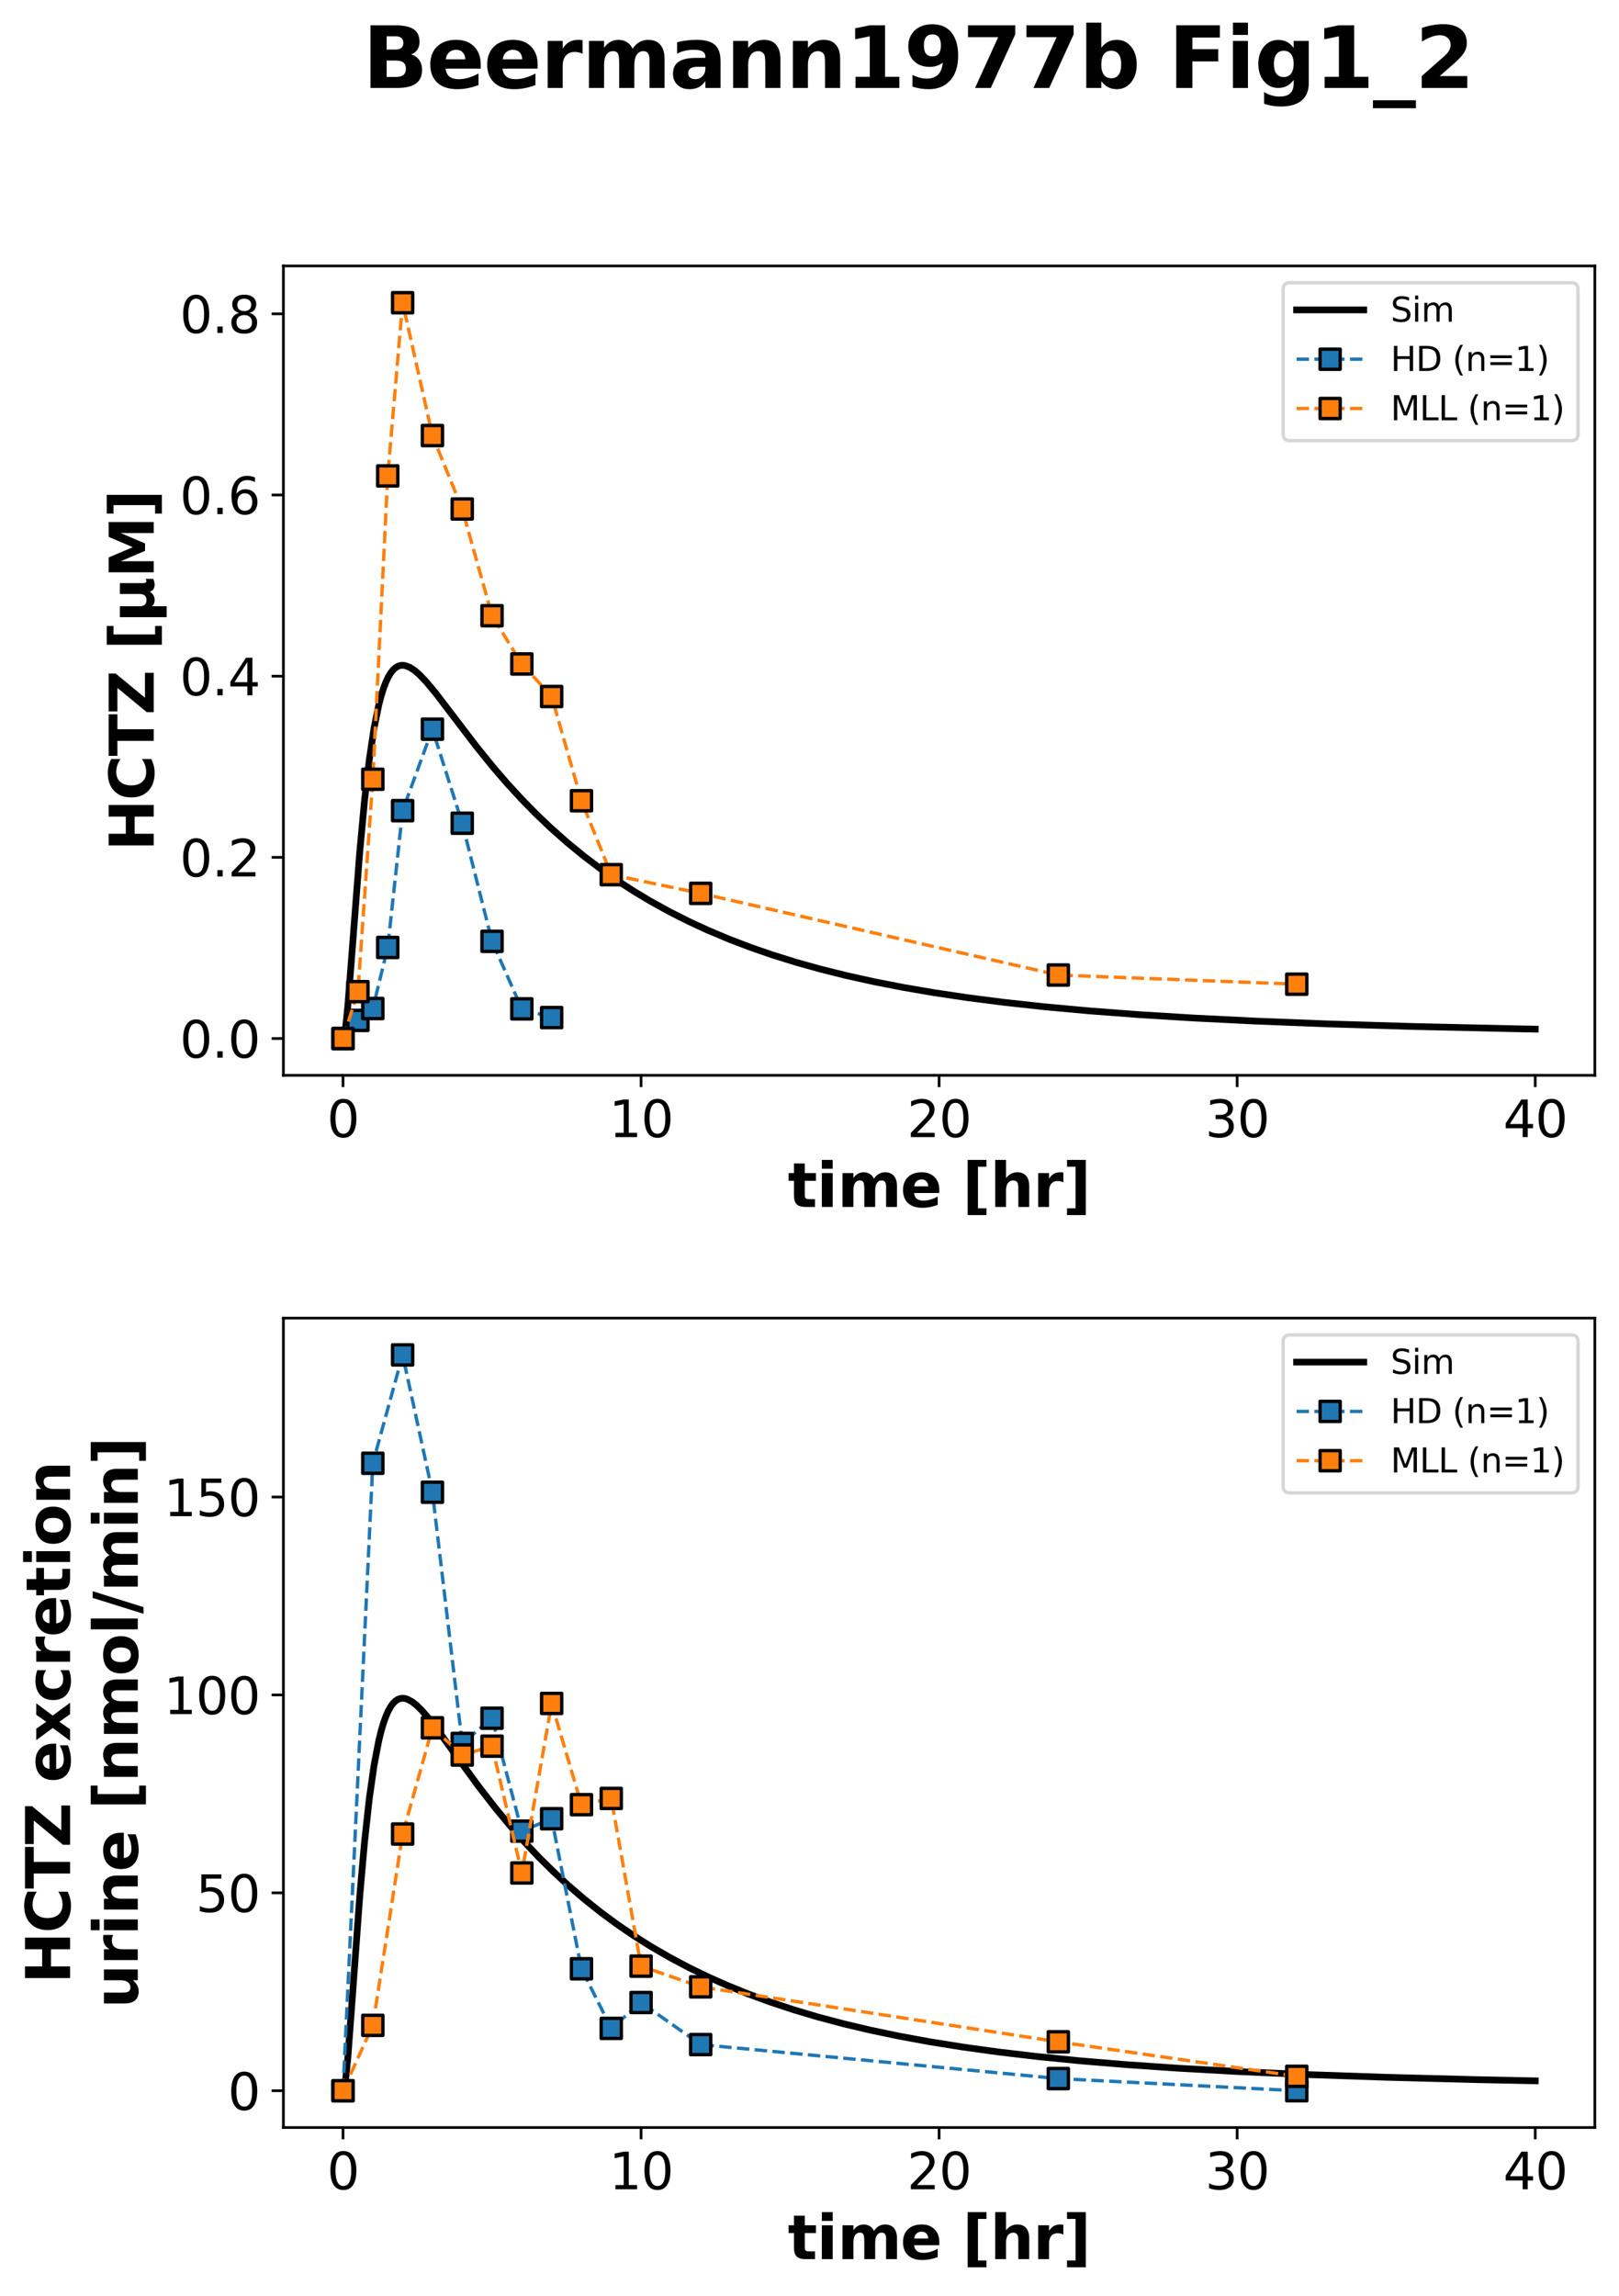 <?xml version="1.0" encoding="utf-8" standalone="no"?>
<!DOCTYPE svg PUBLIC "-//W3C//DTD SVG 1.1//EN"
  "http://www.w3.org/Graphics/SVG/1.1/DTD/svg11.dtd">
<svg xmlns:xlink="http://www.w3.org/1999/xlink" width="482.208pt" height="683.738pt" viewBox="0 0 482.208 683.738" xmlns="http://www.w3.org/2000/svg" version="1.1">
 <defs>
  <style type="text/css">*{stroke-linejoin: round; stroke-linecap: butt}</style>
 </defs>
 <g id="figure_1">
  <g id="patch_1">
   <path d="M 0 683.738 
L 482.208 683.738 
L 482.208 0 
L 0 0 
z
" style="fill: #ffffff"/>
  </g>
  <g id="axes_1">
   <g id="patch_2">
    <path d="M 84.408 320.243 
L 475.008 320.243 
L 475.008 79.2 
L 84.408 79.2 
z
" style="fill: #ffffff"/>
   </g>
   <g id="matplotlib.axis_1">
    <g id="xtick_1">
     <g id="line2d_1">
      <defs>
       <path id="mc634970835" d="M 0 0 
L 0 3.5 
" style="stroke: #000000; stroke-width: 0.8"/>
      </defs>
      <g>
       <use xlink:href="#mc634970835" x="102.162" y="320.243" style="stroke: #000000; stroke-width: 0.8"/>
      </g>
     </g>
     <g id="text_1">
      <!-- 0 -->
      <g transform="translate(97.391 338.641) scale(0.15 -0.15)">
       <defs>
        <path id="DejaVuSans-30" d="M 2034 4250 
Q 1547 4250 1301 3770 
Q 1056 3291 1056 2328 
Q 1056 1369 1301 889 
Q 1547 409 2034 409 
Q 2525 409 2770 889 
Q 3016 1369 3016 2328 
Q 3016 3291 2770 3770 
Q 2525 4250 2034 4250 
z
M 2034 4750 
Q 2819 4750 3233 4129 
Q 3647 3509 3647 2328 
Q 3647 1150 3233 529 
Q 2819 -91 2034 -91 
Q 1250 -91 836 529 
Q 422 1150 422 2328 
Q 422 3509 836 4129 
Q 1250 4750 2034 4750 
z
" transform="scale(0.016)"/>
       </defs>
       <use xlink:href="#DejaVuSans-30"/>
      </g>
     </g>
    </g>
    <g id="xtick_2">
     <g id="line2d_2">
      <g>
       <use xlink:href="#mc634970835" x="190.935" y="320.243" style="stroke: #000000; stroke-width: 0.8"/>
      </g>
     </g>
     <g id="text_2">
      <!-- 10 -->
      <g transform="translate(181.391 338.641) scale(0.15 -0.15)">
       <defs>
        <path id="DejaVuSans-31" d="M 794 531 
L 1825 531 
L 1825 4091 
L 703 3866 
L 703 4441 
L 1819 4666 
L 2450 4666 
L 2450 531 
L 3481 531 
L 3481 0 
L 794 0 
L 794 531 
z
" transform="scale(0.016)"/>
       </defs>
       <use xlink:href="#DejaVuSans-31"/>
       <use xlink:href="#DejaVuSans-30" x="63.623"/>
      </g>
     </g>
    </g>
    <g id="xtick_3">
     <g id="line2d_3">
      <g>
       <use xlink:href="#mc634970835" x="279.708" y="320.243" style="stroke: #000000; stroke-width: 0.8"/>
      </g>
     </g>
     <g id="text_3">
      <!-- 20 -->
      <g transform="translate(270.164 338.641) scale(0.15 -0.15)">
       <defs>
        <path id="DejaVuSans-32" d="M 1228 531 
L 3431 531 
L 3431 0 
L 469 0 
L 469 531 
Q 828 903 1448 1529 
Q 2069 2156 2228 2338 
Q 2531 2678 2651 2914 
Q 2772 3150 2772 3378 
Q 2772 3750 2511 3984 
Q 2250 4219 1831 4219 
Q 1534 4219 1204 4116 
Q 875 4013 500 3803 
L 500 4441 
Q 881 4594 1212 4672 
Q 1544 4750 1819 4750 
Q 2544 4750 2975 4387 
Q 3406 4025 3406 3419 
Q 3406 3131 3298 2873 
Q 3191 2616 2906 2266 
Q 2828 2175 2409 1742 
Q 1991 1309 1228 531 
z
" transform="scale(0.016)"/>
       </defs>
       <use xlink:href="#DejaVuSans-32"/>
       <use xlink:href="#DejaVuSans-30" x="63.623"/>
      </g>
     </g>
    </g>
    <g id="xtick_4">
     <g id="line2d_4">
      <g>
       <use xlink:href="#mc634970835" x="368.481" y="320.243" style="stroke: #000000; stroke-width: 0.8"/>
      </g>
     </g>
     <g id="text_4">
      <!-- 30 -->
      <g transform="translate(358.937 338.641) scale(0.15 -0.15)">
       <defs>
        <path id="DejaVuSans-33" d="M 2597 2516 
Q 3050 2419 3304 2112 
Q 3559 1806 3559 1356 
Q 3559 666 3084 287 
Q 2609 -91 1734 -91 
Q 1441 -91 1130 -33 
Q 819 25 488 141 
L 488 750 
Q 750 597 1062 519 
Q 1375 441 1716 441 
Q 2309 441 2620 675 
Q 2931 909 2931 1356 
Q 2931 1769 2642 2001 
Q 2353 2234 1838 2234 
L 1294 2234 
L 1294 2753 
L 1863 2753 
Q 2328 2753 2575 2939 
Q 2822 3125 2822 3475 
Q 2822 3834 2567 4026 
Q 2313 4219 1838 4219 
Q 1578 4219 1281 4162 
Q 984 4106 628 3988 
L 628 4550 
Q 988 4650 1302 4700 
Q 1616 4750 1894 4750 
Q 2613 4750 3031 4423 
Q 3450 4097 3450 3541 
Q 3450 3153 3228 2886 
Q 3006 2619 2597 2516 
z
" transform="scale(0.016)"/>
       </defs>
       <use xlink:href="#DejaVuSans-33"/>
       <use xlink:href="#DejaVuSans-30" x="63.623"/>
      </g>
     </g>
    </g>
    <g id="xtick_5">
     <g id="line2d_5">
      <g>
       <use xlink:href="#mc634970835" x="457.253" y="320.243" style="stroke: #000000; stroke-width: 0.8"/>
      </g>
     </g>
     <g id="text_5">
      <!-- 40 -->
      <g transform="translate(447.71 338.641) scale(0.15 -0.15)">
       <defs>
        <path id="DejaVuSans-34" d="M 2419 4116 
L 825 1625 
L 2419 1625 
L 2419 4116 
z
M 2253 4666 
L 3047 4666 
L 3047 1625 
L 3713 1625 
L 3713 1100 
L 3047 1100 
L 3047 0 
L 2419 0 
L 2419 1100 
L 313 1100 
L 313 1709 
L 2253 4666 
z
" transform="scale(0.016)"/>
       </defs>
       <use xlink:href="#DejaVuSans-34"/>
       <use xlink:href="#DejaVuSans-30" x="63.623"/>
      </g>
     </g>
    </g>
    <g id="text_6">
     <!-- time [hr] -->
     <g transform="translate(234.633 359.438) scale(0.18 -0.18)">
      <defs>
       <path id="DejaVuSans-Bold-74" d="M 1759 4494 
L 1759 3500 
L 2913 3500 
L 2913 2700 
L 1759 2700 
L 1759 1216 
Q 1759 972 1856 886 
Q 1953 800 2241 800 
L 2816 800 
L 2816 0 
L 1856 0 
Q 1194 0 917 276 
Q 641 553 641 1216 
L 641 2700 
L 84 2700 
L 84 3500 
L 641 3500 
L 641 4494 
L 1759 4494 
z
" transform="scale(0.016)"/>
       <path id="DejaVuSans-Bold-69" d="M 538 3500 
L 1656 3500 
L 1656 0 
L 538 0 
L 538 3500 
z
M 538 4863 
L 1656 4863 
L 1656 3950 
L 538 3950 
L 538 4863 
z
" transform="scale(0.016)"/>
       <path id="DejaVuSans-Bold-6d" d="M 3781 2919 
Q 3994 3244 4286 3414 
Q 4578 3584 4928 3584 
Q 5531 3584 5847 3212 
Q 6163 2841 6163 2131 
L 6163 0 
L 5038 0 
L 5038 1825 
Q 5041 1866 5042 1909 
Q 5044 1953 5044 2034 
Q 5044 2406 4934 2573 
Q 4825 2741 4581 2741 
Q 4263 2741 4089 2478 
Q 3916 2216 3909 1719 
L 3909 0 
L 2784 0 
L 2784 1825 
Q 2784 2406 2684 2573 
Q 2584 2741 2328 2741 
Q 2006 2741 1831 2477 
Q 1656 2213 1656 1722 
L 1656 0 
L 531 0 
L 531 3500 
L 1656 3500 
L 1656 2988 
Q 1863 3284 2130 3434 
Q 2397 3584 2719 3584 
Q 3081 3584 3359 3409 
Q 3638 3234 3781 2919 
z
" transform="scale(0.016)"/>
       <path id="DejaVuSans-Bold-65" d="M 4031 1759 
L 4031 1441 
L 1416 1441 
Q 1456 1047 1700 850 
Q 1944 653 2381 653 
Q 2734 653 3104 758 
Q 3475 863 3866 1075 
L 3866 213 
Q 3469 63 3072 -14 
Q 2675 -91 2278 -91 
Q 1328 -91 801 392 
Q 275 875 275 1747 
Q 275 2603 792 3093 
Q 1309 3584 2216 3584 
Q 3041 3584 3536 3087 
Q 4031 2591 4031 1759 
z
M 2881 2131 
Q 2881 2450 2695 2645 
Q 2509 2841 2209 2841 
Q 1884 2841 1681 2658 
Q 1478 2475 1428 2131 
L 2881 2131 
z
" transform="scale(0.016)"/>
       <path id="DejaVuSans-Bold-20" transform="scale(0.016)"/>
       <path id="DejaVuSans-Bold-5b" d="M 550 4863 
L 2491 4863 
L 2491 4159 
L 1613 4159 
L 1613 -141 
L 2491 -141 
L 2491 -844 
L 550 -844 
L 550 4863 
z
" transform="scale(0.016)"/>
       <path id="DejaVuSans-Bold-68" d="M 4056 2131 
L 4056 0 
L 2931 0 
L 2931 347 
L 2931 1625 
Q 2931 2084 2911 2256 
Q 2891 2428 2841 2509 
Q 2775 2619 2662 2680 
Q 2550 2741 2406 2741 
Q 2056 2741 1856 2470 
Q 1656 2200 1656 1722 
L 1656 0 
L 538 0 
L 538 4863 
L 1656 4863 
L 1656 2988 
Q 1909 3294 2193 3439 
Q 2478 3584 2822 3584 
Q 3428 3584 3742 3212 
Q 4056 2841 4056 2131 
z
" transform="scale(0.016)"/>
       <path id="DejaVuSans-Bold-72" d="M 3138 2547 
Q 2991 2616 2845 2648 
Q 2700 2681 2553 2681 
Q 2122 2681 1889 2404 
Q 1656 2128 1656 1613 
L 1656 0 
L 538 0 
L 538 3500 
L 1656 3500 
L 1656 2925 
Q 1872 3269 2151 3426 
Q 2431 3584 2822 3584 
Q 2878 3584 2943 3579 
Q 3009 3575 3134 3559 
L 3138 2547 
z
" transform="scale(0.016)"/>
       <path id="DejaVuSans-Bold-5d" d="M 2375 -844 
L 434 -844 
L 434 -141 
L 1313 -141 
L 1313 4159 
L 434 4159 
L 434 4863 
L 2375 4863 
L 2375 -844 
z
" transform="scale(0.016)"/>
      </defs>
      <use xlink:href="#DejaVuSans-Bold-74"/>
      <use xlink:href="#DejaVuSans-Bold-69" x="47.803"/>
      <use xlink:href="#DejaVuSans-Bold-6d" x="82.08"/>
      <use xlink:href="#DejaVuSans-Bold-65" x="186.279"/>
      <use xlink:href="#DejaVuSans-Bold-20" x="254.102"/>
      <use xlink:href="#DejaVuSans-Bold-5b" x="288.916"/>
      <use xlink:href="#DejaVuSans-Bold-68" x="334.619"/>
      <use xlink:href="#DejaVuSans-Bold-72" x="405.811"/>
      <use xlink:href="#DejaVuSans-Bold-5d" x="455.127"/>
     </g>
    </g>
   </g>
   <g id="matplotlib.axis_2">
    <g id="ytick_1">
     <g id="line2d_6">
      <defs>
       <path id="m26d1303ea4" d="M 0 0 
L -3.5 0 
" style="stroke: #000000; stroke-width: 0.8"/>
      </defs>
      <g>
       <use xlink:href="#m26d1303ea4" x="84.408" y="309.287" style="stroke: #000000; stroke-width: 0.8"/>
      </g>
     </g>
     <g id="text_7">
      <!-- 0.0 -->
      <g transform="translate(53.553 314.986) scale(0.15 -0.15)">
       <defs>
        <path id="DejaVuSans-2e" d="M 684 794 
L 1344 794 
L 1344 0 
L 684 0 
L 684 794 
z
" transform="scale(0.016)"/>
       </defs>
       <use xlink:href="#DejaVuSans-30"/>
       <use xlink:href="#DejaVuSans-2e" x="63.623"/>
       <use xlink:href="#DejaVuSans-30" x="95.41"/>
      </g>
     </g>
    </g>
    <g id="ytick_2">
     <g id="line2d_7">
      <g>
       <use xlink:href="#m26d1303ea4" x="84.408" y="255.329" style="stroke: #000000; stroke-width: 0.8"/>
      </g>
     </g>
     <g id="text_8">
      <!-- 0.2 -->
      <g transform="translate(53.553 261.028) scale(0.15 -0.15)">
       <use xlink:href="#DejaVuSans-30"/>
       <use xlink:href="#DejaVuSans-2e" x="63.623"/>
       <use xlink:href="#DejaVuSans-32" x="95.41"/>
      </g>
     </g>
    </g>
    <g id="ytick_3">
     <g id="line2d_8">
      <g>
       <use xlink:href="#m26d1303ea4" x="84.408" y="201.372" style="stroke: #000000; stroke-width: 0.8"/>
      </g>
     </g>
     <g id="text_9">
      <!-- 0.4 -->
      <g transform="translate(53.553 207.071) scale(0.15 -0.15)">
       <use xlink:href="#DejaVuSans-30"/>
       <use xlink:href="#DejaVuSans-2e" x="63.623"/>
       <use xlink:href="#DejaVuSans-34" x="95.41"/>
      </g>
     </g>
    </g>
    <g id="ytick_4">
     <g id="line2d_9">
      <g>
       <use xlink:href="#m26d1303ea4" x="84.408" y="147.414" style="stroke: #000000; stroke-width: 0.8"/>
      </g>
     </g>
     <g id="text_10">
      <!-- 0.6 -->
      <g transform="translate(53.553 153.113) scale(0.15 -0.15)">
       <defs>
        <path id="DejaVuSans-36" d="M 2113 2584 
Q 1688 2584 1439 2293 
Q 1191 2003 1191 1497 
Q 1191 994 1439 701 
Q 1688 409 2113 409 
Q 2538 409 2786 701 
Q 3034 994 3034 1497 
Q 3034 2003 2786 2293 
Q 2538 2584 2113 2584 
z
M 3366 4563 
L 3366 3988 
Q 3128 4100 2886 4159 
Q 2644 4219 2406 4219 
Q 1781 4219 1451 3797 
Q 1122 3375 1075 2522 
Q 1259 2794 1537 2939 
Q 1816 3084 2150 3084 
Q 2853 3084 3261 2657 
Q 3669 2231 3669 1497 
Q 3669 778 3244 343 
Q 2819 -91 2113 -91 
Q 1303 -91 875 529 
Q 447 1150 447 2328 
Q 447 3434 972 4092 
Q 1497 4750 2381 4750 
Q 2619 4750 2861 4703 
Q 3103 4656 3366 4563 
z
" transform="scale(0.016)"/>
       </defs>
       <use xlink:href="#DejaVuSans-30"/>
       <use xlink:href="#DejaVuSans-2e" x="63.623"/>
       <use xlink:href="#DejaVuSans-36" x="95.41"/>
      </g>
     </g>
    </g>
    <g id="ytick_5">
     <g id="line2d_10">
      <g>
       <use xlink:href="#m26d1303ea4" x="84.408" y="93.456" style="stroke: #000000; stroke-width: 0.8"/>
      </g>
     </g>
     <g id="text_11">
      <!-- 0.8 -->
      <g transform="translate(53.553 99.155) scale(0.15 -0.15)">
       <defs>
        <path id="DejaVuSans-38" d="M 2034 2216 
Q 1584 2216 1326 1975 
Q 1069 1734 1069 1313 
Q 1069 891 1326 650 
Q 1584 409 2034 409 
Q 2484 409 2743 651 
Q 3003 894 3003 1313 
Q 3003 1734 2745 1975 
Q 2488 2216 2034 2216 
z
M 1403 2484 
Q 997 2584 770 2862 
Q 544 3141 544 3541 
Q 544 4100 942 4425 
Q 1341 4750 2034 4750 
Q 2731 4750 3128 4425 
Q 3525 4100 3525 3541 
Q 3525 3141 3298 2862 
Q 3072 2584 2669 2484 
Q 3125 2378 3379 2068 
Q 3634 1759 3634 1313 
Q 3634 634 3220 271 
Q 2806 -91 2034 -91 
Q 1263 -91 848 271 
Q 434 634 434 1313 
Q 434 1759 690 2068 
Q 947 2378 1403 2484 
z
M 1172 3481 
Q 1172 3119 1398 2916 
Q 1625 2713 2034 2713 
Q 2441 2713 2670 2916 
Q 2900 3119 2900 3481 
Q 2900 3844 2670 4047 
Q 2441 4250 2034 4250 
Q 1625 4250 1398 4047 
Q 1172 3844 1172 3481 
z
" transform="scale(0.016)"/>
       </defs>
       <use xlink:href="#DejaVuSans-30"/>
       <use xlink:href="#DejaVuSans-2e" x="63.623"/>
       <use xlink:href="#DejaVuSans-38" x="95.41"/>
      </g>
     </g>
    </g>
    <g id="text_12">
     <!-- HCTZ [µM] -->
     <g transform="translate(45.79 253.463) rotate(-90) scale(0.18 -0.18)">
      <defs>
       <path id="DejaVuSans-Bold-48" d="M 588 4666 
L 1791 4666 
L 1791 2888 
L 3566 2888 
L 3566 4666 
L 4769 4666 
L 4769 0 
L 3566 0 
L 3566 1978 
L 1791 1978 
L 1791 0 
L 588 0 
L 588 4666 
z
" transform="scale(0.016)"/>
       <path id="DejaVuSans-Bold-43" d="M 4288 256 
Q 3956 84 3597 -3 
Q 3238 -91 2847 -91 
Q 1681 -91 1000 561 
Q 319 1213 319 2328 
Q 319 3447 1000 4098 
Q 1681 4750 2847 4750 
Q 3238 4750 3597 4662 
Q 3956 4575 4288 4403 
L 4288 3438 
Q 3953 3666 3628 3772 
Q 3303 3878 2944 3878 
Q 2300 3878 1931 3465 
Q 1563 3053 1563 2328 
Q 1563 1606 1931 1193 
Q 2300 781 2944 781 
Q 3303 781 3628 887 
Q 3953 994 4288 1222 
L 4288 256 
z
" transform="scale(0.016)"/>
       <path id="DejaVuSans-Bold-54" d="M 31 4666 
L 4331 4666 
L 4331 3756 
L 2784 3756 
L 2784 0 
L 1581 0 
L 1581 3756 
L 31 3756 
L 31 4666 
z
" transform="scale(0.016)"/>
       <path id="DejaVuSans-Bold-5a" d="M 359 4666 
L 4281 4666 
L 4281 3938 
L 1778 909 
L 4353 909 
L 4353 0 
L 288 0 
L 288 728 
L 2791 3756 
L 359 3756 
L 359 4666 
z
" transform="scale(0.016)"/>
       <path id="DejaVuSans-Bold-b5" d="M 544 -1338 
L 544 3500 
L 1672 3500 
L 1672 1466 
Q 1672 1103 1828 926 
Q 1984 750 2303 750 
Q 2625 750 2781 926 
Q 2938 1103 2938 1466 
L 2938 3500 
L 4063 3500 
L 4063 1159 
Q 4063 938 4114 850 
Q 4166 763 4288 763 
Q 4344 763 4395 778 
Q 4447 794 4506 831 
L 4506 50 
Q 4341 -22 4195 -56 
Q 4050 -91 3909 -91 
Q 3631 -91 3454 26 
Q 3278 144 3169 403 
Q 3022 156 2811 32 
Q 2600 -91 2322 -91 
Q 2091 -91 1928 -17 
Q 1766 56 1672 206 
L 1672 -1338 
L 544 -1338 
z
" transform="scale(0.016)"/>
       <path id="DejaVuSans-Bold-4d" d="M 588 4666 
L 2119 4666 
L 3181 2169 
L 4250 4666 
L 5778 4666 
L 5778 0 
L 4641 0 
L 4641 3413 
L 3566 897 
L 2803 897 
L 1728 3413 
L 1728 0 
L 588 0 
L 588 4666 
z
" transform="scale(0.016)"/>
      </defs>
      <use xlink:href="#DejaVuSans-Bold-48"/>
      <use xlink:href="#DejaVuSans-Bold-43" x="83.691"/>
      <use xlink:href="#DejaVuSans-Bold-54" x="157.08"/>
      <use xlink:href="#DejaVuSans-Bold-5a" x="225.293"/>
      <use xlink:href="#DejaVuSans-Bold-20" x="297.803"/>
      <use xlink:href="#DejaVuSans-Bold-5b" x="332.617"/>
      <use xlink:href="#DejaVuSans-Bold-b5" x="378.32"/>
      <use xlink:href="#DejaVuSans-Bold-4d" x="451.904"/>
      <use xlink:href="#DejaVuSans-Bold-5d" x="551.416"/>
     </g>
    </g>
   </g>
   <g id="line2d_11">
    <path d="M 102.162 309.287 
L 102.873 306.481 
L 103.583 299.788 
L 105.003 281.577 
L 107.134 253.899 
L 108.554 238.595 
L 109.974 226.342 
L 111.395 216.922 
L 112.815 209.936 
L 113.525 207.222 
L 114.236 204.959 
L 114.946 203.099 
L 115.656 201.597 
L 116.366 200.415 
L 117.076 199.515 
L 117.786 198.864 
L 118.497 198.432 
L 119.207 198.194 
L 119.917 198.125 
L 120.627 198.204 
L 122.048 198.735 
L 123.468 199.661 
L 124.888 200.884 
L 127.019 203.112 
L 129.86 206.539 
L 134.831 213.06 
L 141.933 222.365 
L 146.904 228.498 
L 151.165 233.435 
L 155.426 238.071 
L 159.687 242.413 
L 163.948 246.476 
L 168.92 250.884 
L 173.891 254.959 
L 178.862 258.727 
L 183.833 262.21 
L 188.805 265.431 
L 193.776 268.411 
L 199.457 271.543 
L 205.139 274.41 
L 210.82 277.034 
L 217.212 279.723 
L 223.604 282.159 
L 229.995 284.367 
L 237.097 286.58 
L 244.199 288.566 
L 252.011 290.519 
L 260.533 292.404 
L 269.055 294.065 
L 278.288 295.644 
L 288.23 297.124 
L 298.883 298.491 
L 310.956 299.812 
L 324.449 301.049 
L 339.363 302.177 
L 355.697 303.185 
L 374.162 304.1 
L 395.468 304.931 
L 421.034 305.697 
L 451.572 306.381 
L 457.253 306.487 
L 457.253 306.487 
" clip-path="url(#peb3c8d6a7f)" style="fill: none; stroke: #000000; stroke-width: 2; stroke-linecap: square"/>
   </g>
   <g id="line2d_12">
    <path d="M 102.162 309.287 
L 106.601 303.887 
L 111.04 300.353 
L 115.478 282.17 
L 119.917 241.417 
L 128.794 217.152 
L 137.672 245.167 
L 146.549 280.342 
L 155.426 300.445 
L 164.303 303.046 
" clip-path="url(#peb3c8d6a7f)" style="fill: none; stroke-dasharray: 3.7,1.6; stroke-dashoffset: 0; stroke: #1f77b4"/>
    <defs>
     <path id="m173eeff7cd" d="M -3 3 
L 3 3 
L 3 -3 
L -3 -3 
z
" style="stroke: #000000; stroke-linejoin: miter"/>
    </defs>
    <g clip-path="url(#peb3c8d6a7f)">
     <use xlink:href="#m173eeff7cd" x="102.162" y="309.287" style="fill: #1f77b4; stroke: #000000; stroke-linejoin: miter"/>
     <use xlink:href="#m173eeff7cd" x="106.601" y="303.887" style="fill: #1f77b4; stroke: #000000; stroke-linejoin: miter"/>
     <use xlink:href="#m173eeff7cd" x="111.04" y="300.353" style="fill: #1f77b4; stroke: #000000; stroke-linejoin: miter"/>
     <use xlink:href="#m173eeff7cd" x="115.478" y="282.17" style="fill: #1f77b4; stroke: #000000; stroke-linejoin: miter"/>
     <use xlink:href="#m173eeff7cd" x="119.917" y="241.417" style="fill: #1f77b4; stroke: #000000; stroke-linejoin: miter"/>
     <use xlink:href="#m173eeff7cd" x="128.794" y="217.152" style="fill: #1f77b4; stroke: #000000; stroke-linejoin: miter"/>
     <use xlink:href="#m173eeff7cd" x="137.672" y="245.167" style="fill: #1f77b4; stroke: #000000; stroke-linejoin: miter"/>
     <use xlink:href="#m173eeff7cd" x="146.549" y="280.342" style="fill: #1f77b4; stroke: #000000; stroke-linejoin: miter"/>
     <use xlink:href="#m173eeff7cd" x="155.426" y="300.445" style="fill: #1f77b4; stroke: #000000; stroke-linejoin: miter"/>
     <use xlink:href="#m173eeff7cd" x="164.303" y="303.046" style="fill: #1f77b4; stroke: #000000; stroke-linejoin: miter"/>
    </g>
   </g>
   <g id="line2d_13">
    <path d="M 102.162 309.287 
L 106.601 295.316 
L 111.04 232.073 
L 115.478 141.73 
L 119.917 90.157 
L 128.794 129.716 
L 137.672 151.582 
L 146.549 183.365 
L 155.426 197.737 
L 164.303 207.429 
L 173.181 238.476 
L 182.058 260.484 
L 208.69 266.054 
L 315.217 290.373 
L 386.235 293.102 
" clip-path="url(#peb3c8d6a7f)" style="fill: none; stroke-dasharray: 3.7,1.6; stroke-dashoffset: 0; stroke: #ff7f0e"/>
    <defs>
     <path id="m2b58ed48cd" d="M -3 3 
L 3 3 
L 3 -3 
L -3 -3 
z
" style="stroke: #000000; stroke-linejoin: miter"/>
    </defs>
    <g clip-path="url(#peb3c8d6a7f)">
     <use xlink:href="#m2b58ed48cd" x="102.162" y="309.287" style="fill: #ff7f0e; stroke: #000000; stroke-linejoin: miter"/>
     <use xlink:href="#m2b58ed48cd" x="106.601" y="295.316" style="fill: #ff7f0e; stroke: #000000; stroke-linejoin: miter"/>
     <use xlink:href="#m2b58ed48cd" x="111.04" y="232.073" style="fill: #ff7f0e; stroke: #000000; stroke-linejoin: miter"/>
     <use xlink:href="#m2b58ed48cd" x="115.478" y="141.73" style="fill: #ff7f0e; stroke: #000000; stroke-linejoin: miter"/>
     <use xlink:href="#m2b58ed48cd" x="119.917" y="90.157" style="fill: #ff7f0e; stroke: #000000; stroke-linejoin: miter"/>
     <use xlink:href="#m2b58ed48cd" x="128.794" y="129.716" style="fill: #ff7f0e; stroke: #000000; stroke-linejoin: miter"/>
     <use xlink:href="#m2b58ed48cd" x="137.672" y="151.582" style="fill: #ff7f0e; stroke: #000000; stroke-linejoin: miter"/>
     <use xlink:href="#m2b58ed48cd" x="146.549" y="183.365" style="fill: #ff7f0e; stroke: #000000; stroke-linejoin: miter"/>
     <use xlink:href="#m2b58ed48cd" x="155.426" y="197.737" style="fill: #ff7f0e; stroke: #000000; stroke-linejoin: miter"/>
     <use xlink:href="#m2b58ed48cd" x="164.303" y="207.429" style="fill: #ff7f0e; stroke: #000000; stroke-linejoin: miter"/>
     <use xlink:href="#m2b58ed48cd" x="173.181" y="238.476" style="fill: #ff7f0e; stroke: #000000; stroke-linejoin: miter"/>
     <use xlink:href="#m2b58ed48cd" x="182.058" y="260.484" style="fill: #ff7f0e; stroke: #000000; stroke-linejoin: miter"/>
     <use xlink:href="#m2b58ed48cd" x="208.69" y="266.054" style="fill: #ff7f0e; stroke: #000000; stroke-linejoin: miter"/>
     <use xlink:href="#m2b58ed48cd" x="315.217" y="290.373" style="fill: #ff7f0e; stroke: #000000; stroke-linejoin: miter"/>
     <use xlink:href="#m2b58ed48cd" x="386.235" y="293.102" style="fill: #ff7f0e; stroke: #000000; stroke-linejoin: miter"/>
    </g>
   </g>
   <g id="patch_3">
    <path d="M 84.408 320.243 
L 84.408 79.2 
" style="fill: none; stroke: #000000; stroke-width: 0.8; stroke-linejoin: miter; stroke-linecap: square"/>
   </g>
   <g id="patch_4">
    <path d="M 475.008 320.243 
L 475.008 79.2 
" style="fill: none; stroke: #000000; stroke-width: 0.8; stroke-linejoin: miter; stroke-linecap: square"/>
   </g>
   <g id="patch_5">
    <path d="M 84.408 320.243 
L 475.008 320.243 
" style="fill: none; stroke: #000000; stroke-width: 0.8; stroke-linejoin: miter; stroke-linecap: square"/>
   </g>
   <g id="patch_6">
    <path d="M 84.408 79.2 
L 475.008 79.2 
" style="fill: none; stroke: #000000; stroke-width: 0.8; stroke-linejoin: miter; stroke-linecap: square"/>
   </g>
   <g id="legend_1">
    <g id="patch_7">
     <path d="M 384.175 131.234 
L 468.008 131.234 
Q 470.008 131.234 470.008 129.234 
L 470.008 86.2 
Q 470.008 84.2 468.008 84.2 
L 384.175 84.2 
Q 382.175 84.2 382.175 86.2 
L 382.175 129.234 
Q 382.175 131.234 384.175 131.234 
z
" style="fill: #ffffff; opacity: 0.8; stroke: #cccccc; stroke-linejoin: miter"/>
    </g>
    <g id="line2d_14">
     <path d="M 386.175 92.298 
L 406.175 92.298 
" style="fill: none; stroke: #000000; stroke-width: 2; stroke-linecap: square"/>
    </g>
    <g id="line2d_15"/>
    <g id="text_13">
     <!-- Sim -->
     <g transform="translate(414.175 95.798) scale(0.1 -0.1)">
      <defs>
       <path id="DejaVuSans-53" d="M 3425 4513 
L 3425 3897 
Q 3066 4069 2747 4153 
Q 2428 4238 2131 4238 
Q 1616 4238 1336 4038 
Q 1056 3838 1056 3469 
Q 1056 3159 1242 3001 
Q 1428 2844 1947 2747 
L 2328 2669 
Q 3034 2534 3370 2195 
Q 3706 1856 3706 1288 
Q 3706 609 3251 259 
Q 2797 -91 1919 -91 
Q 1588 -91 1214 -16 
Q 841 59 441 206 
L 441 856 
Q 825 641 1194 531 
Q 1563 422 1919 422 
Q 2459 422 2753 634 
Q 3047 847 3047 1241 
Q 3047 1584 2836 1778 
Q 2625 1972 2144 2069 
L 1759 2144 
Q 1053 2284 737 2584 
Q 422 2884 422 3419 
Q 422 4038 858 4394 
Q 1294 4750 2059 4750 
Q 2388 4750 2728 4690 
Q 3069 4631 3425 4513 
z
" transform="scale(0.016)"/>
       <path id="DejaVuSans-69" d="M 603 3500 
L 1178 3500 
L 1178 0 
L 603 0 
L 603 3500 
z
M 603 4863 
L 1178 4863 
L 1178 4134 
L 603 4134 
L 603 4863 
z
" transform="scale(0.016)"/>
       <path id="DejaVuSans-6d" d="M 3328 2828 
Q 3544 3216 3844 3400 
Q 4144 3584 4550 3584 
Q 5097 3584 5394 3201 
Q 5691 2819 5691 2113 
L 5691 0 
L 5113 0 
L 5113 2094 
Q 5113 2597 4934 2840 
Q 4756 3084 4391 3084 
Q 3944 3084 3684 2787 
Q 3425 2491 3425 1978 
L 3425 0 
L 2847 0 
L 2847 2094 
Q 2847 2600 2669 2842 
Q 2491 3084 2119 3084 
Q 1678 3084 1418 2786 
Q 1159 2488 1159 1978 
L 1159 0 
L 581 0 
L 581 3500 
L 1159 3500 
L 1159 2956 
Q 1356 3278 1631 3431 
Q 1906 3584 2284 3584 
Q 2666 3584 2933 3390 
Q 3200 3197 3328 2828 
z
" transform="scale(0.016)"/>
      </defs>
      <use xlink:href="#DejaVuSans-53"/>
      <use xlink:href="#DejaVuSans-69" x="63.477"/>
      <use xlink:href="#DejaVuSans-6d" x="91.26"/>
     </g>
    </g>
    <g id="line2d_16">
     <path d="M 386.175 106.977 
L 406.175 106.977 
" style="fill: none; stroke-dasharray: 3.7,1.6; stroke-dashoffset: 0; stroke: #1f77b4"/>
    </g>
    <g id="line2d_17">
     <g>
      <use xlink:href="#m173eeff7cd" x="396.175" y="106.977" style="fill: #1f77b4; stroke: #000000; stroke-linejoin: miter"/>
     </g>
    </g>
    <g id="text_14">
     <!-- HD (n=1) -->
     <g transform="translate(414.175 110.477) scale(0.1 -0.1)">
      <defs>
       <path id="DejaVuSans-48" d="M 628 4666 
L 1259 4666 
L 1259 2753 
L 3553 2753 
L 3553 4666 
L 4184 4666 
L 4184 0 
L 3553 0 
L 3553 2222 
L 1259 2222 
L 1259 0 
L 628 0 
L 628 4666 
z
" transform="scale(0.016)"/>
       <path id="DejaVuSans-44" d="M 1259 4147 
L 1259 519 
L 2022 519 
Q 2988 519 3436 956 
Q 3884 1394 3884 2338 
Q 3884 3275 3436 3711 
Q 2988 4147 2022 4147 
L 1259 4147 
z
M 628 4666 
L 1925 4666 
Q 3281 4666 3915 4102 
Q 4550 3538 4550 2338 
Q 4550 1131 3912 565 
Q 3275 0 1925 0 
L 628 0 
L 628 4666 
z
" transform="scale(0.016)"/>
       <path id="DejaVuSans-20" transform="scale(0.016)"/>
       <path id="DejaVuSans-28" d="M 1984 4856 
Q 1566 4138 1362 3434 
Q 1159 2731 1159 2009 
Q 1159 1288 1364 580 
Q 1569 -128 1984 -844 
L 1484 -844 
Q 1016 -109 783 600 
Q 550 1309 550 2009 
Q 550 2706 781 3412 
Q 1013 4119 1484 4856 
L 1984 4856 
z
" transform="scale(0.016)"/>
       <path id="DejaVuSans-6e" d="M 3513 2113 
L 3513 0 
L 2938 0 
L 2938 2094 
Q 2938 2591 2744 2837 
Q 2550 3084 2163 3084 
Q 1697 3084 1428 2787 
Q 1159 2491 1159 1978 
L 1159 0 
L 581 0 
L 581 3500 
L 1159 3500 
L 1159 2956 
Q 1366 3272 1645 3428 
Q 1925 3584 2291 3584 
Q 2894 3584 3203 3211 
Q 3513 2838 3513 2113 
z
" transform="scale(0.016)"/>
       <path id="DejaVuSans-3d" d="M 678 2906 
L 4684 2906 
L 4684 2381 
L 678 2381 
L 678 2906 
z
M 678 1631 
L 4684 1631 
L 4684 1100 
L 678 1100 
L 678 1631 
z
" transform="scale(0.016)"/>
       <path id="DejaVuSans-29" d="M 513 4856 
L 1013 4856 
Q 1481 4119 1714 3412 
Q 1947 2706 1947 2009 
Q 1947 1309 1714 600 
Q 1481 -109 1013 -844 
L 513 -844 
Q 928 -128 1133 580 
Q 1338 1288 1338 2009 
Q 1338 2731 1133 3434 
Q 928 4138 513 4856 
z
" transform="scale(0.016)"/>
      </defs>
      <use xlink:href="#DejaVuSans-48"/>
      <use xlink:href="#DejaVuSans-44" x="75.195"/>
      <use xlink:href="#DejaVuSans-20" x="152.197"/>
      <use xlink:href="#DejaVuSans-28" x="183.984"/>
      <use xlink:href="#DejaVuSans-6e" x="222.998"/>
      <use xlink:href="#DejaVuSans-3d" x="286.377"/>
      <use xlink:href="#DejaVuSans-31" x="370.166"/>
      <use xlink:href="#DejaVuSans-29" x="433.789"/>
     </g>
    </g>
    <g id="line2d_18">
     <path d="M 386.175 121.655 
L 406.175 121.655 
" style="fill: none; stroke-dasharray: 3.7,1.6; stroke-dashoffset: 0; stroke: #ff7f0e"/>
    </g>
    <g id="line2d_19">
     <g>
      <use xlink:href="#m2b58ed48cd" x="396.175" y="121.655" style="fill: #ff7f0e; stroke: #000000; stroke-linejoin: miter"/>
     </g>
    </g>
    <g id="text_15">
     <!-- MLL (n=1) -->
     <g transform="translate(414.175 125.155) scale(0.1 -0.1)">
      <defs>
       <path id="DejaVuSans-4d" d="M 628 4666 
L 1569 4666 
L 2759 1491 
L 3956 4666 
L 4897 4666 
L 4897 0 
L 4281 0 
L 4281 4097 
L 3078 897 
L 2444 897 
L 1241 4097 
L 1241 0 
L 628 0 
L 628 4666 
z
" transform="scale(0.016)"/>
       <path id="DejaVuSans-4c" d="M 628 4666 
L 1259 4666 
L 1259 531 
L 3531 531 
L 3531 0 
L 628 0 
L 628 4666 
z
" transform="scale(0.016)"/>
      </defs>
      <use xlink:href="#DejaVuSans-4d"/>
      <use xlink:href="#DejaVuSans-4c" x="86.279"/>
      <use xlink:href="#DejaVuSans-4c" x="141.992"/>
      <use xlink:href="#DejaVuSans-20" x="197.705"/>
      <use xlink:href="#DejaVuSans-28" x="229.492"/>
      <use xlink:href="#DejaVuSans-6e" x="268.506"/>
      <use xlink:href="#DejaVuSans-3d" x="331.885"/>
      <use xlink:href="#DejaVuSans-31" x="415.674"/>
      <use xlink:href="#DejaVuSans-29" x="479.297"/>
     </g>
    </g>
   </g>
  </g>
  <g id="axes_2">
   <g id="patch_8">
    <path d="M 84.408 633.6 
L 475.008 633.6 
L 475.008 392.557 
L 84.408 392.557 
z
" style="fill: #ffffff"/>
   </g>
   <g id="matplotlib.axis_3">
    <g id="xtick_6">
     <g id="line2d_20">
      <g>
       <use xlink:href="#mc634970835" x="102.162" y="633.6" style="stroke: #000000; stroke-width: 0.8"/>
      </g>
     </g>
     <g id="text_16">
      <!-- 0 -->
      <g transform="translate(97.391 651.998) scale(0.15 -0.15)">
       <use xlink:href="#DejaVuSans-30"/>
      </g>
     </g>
    </g>
    <g id="xtick_7">
     <g id="line2d_21">
      <g>
       <use xlink:href="#mc634970835" x="190.935" y="633.6" style="stroke: #000000; stroke-width: 0.8"/>
      </g>
     </g>
     <g id="text_17">
      <!-- 10 -->
      <g transform="translate(181.391 651.998) scale(0.15 -0.15)">
       <use xlink:href="#DejaVuSans-31"/>
       <use xlink:href="#DejaVuSans-30" x="63.623"/>
      </g>
     </g>
    </g>
    <g id="xtick_8">
     <g id="line2d_22">
      <g>
       <use xlink:href="#mc634970835" x="279.708" y="633.6" style="stroke: #000000; stroke-width: 0.8"/>
      </g>
     </g>
     <g id="text_18">
      <!-- 20 -->
      <g transform="translate(270.164 651.998) scale(0.15 -0.15)">
       <use xlink:href="#DejaVuSans-32"/>
       <use xlink:href="#DejaVuSans-30" x="63.623"/>
      </g>
     </g>
    </g>
    <g id="xtick_9">
     <g id="line2d_23">
      <g>
       <use xlink:href="#mc634970835" x="368.481" y="633.6" style="stroke: #000000; stroke-width: 0.8"/>
      </g>
     </g>
     <g id="text_19">
      <!-- 30 -->
      <g transform="translate(358.937 651.998) scale(0.15 -0.15)">
       <use xlink:href="#DejaVuSans-33"/>
       <use xlink:href="#DejaVuSans-30" x="63.623"/>
      </g>
     </g>
    </g>
    <g id="xtick_10">
     <g id="line2d_24">
      <g>
       <use xlink:href="#mc634970835" x="457.253" y="633.6" style="stroke: #000000; stroke-width: 0.8"/>
      </g>
     </g>
     <g id="text_20">
      <!-- 40 -->
      <g transform="translate(447.71 651.998) scale(0.15 -0.15)">
       <use xlink:href="#DejaVuSans-34"/>
       <use xlink:href="#DejaVuSans-30" x="63.623"/>
      </g>
     </g>
    </g>
    <g id="text_21">
     <!-- time [hr] -->
     <g transform="translate(234.633 672.794) scale(0.18 -0.18)">
      <use xlink:href="#DejaVuSans-Bold-74"/>
      <use xlink:href="#DejaVuSans-Bold-69" x="47.803"/>
      <use xlink:href="#DejaVuSans-Bold-6d" x="82.08"/>
      <use xlink:href="#DejaVuSans-Bold-65" x="186.279"/>
      <use xlink:href="#DejaVuSans-Bold-20" x="254.102"/>
      <use xlink:href="#DejaVuSans-Bold-5b" x="288.916"/>
      <use xlink:href="#DejaVuSans-Bold-68" x="334.619"/>
      <use xlink:href="#DejaVuSans-Bold-72" x="405.811"/>
      <use xlink:href="#DejaVuSans-Bold-5d" x="455.127"/>
     </g>
    </g>
   </g>
   <g id="matplotlib.axis_4">
    <g id="ytick_6">
     <g id="line2d_25">
      <g>
       <use xlink:href="#m26d1303ea4" x="84.408" y="622.643" style="stroke: #000000; stroke-width: 0.8"/>
      </g>
     </g>
     <g id="text_22">
      <!-- 0 -->
      <g transform="translate(67.864 628.342) scale(0.15 -0.15)">
       <use xlink:href="#DejaVuSans-30"/>
      </g>
     </g>
    </g>
    <g id="ytick_7">
     <g id="line2d_26">
      <g>
       <use xlink:href="#m26d1303ea4" x="84.408" y="563.706" style="stroke: #000000; stroke-width: 0.8"/>
      </g>
     </g>
     <g id="text_23">
      <!-- 50 -->
      <g transform="translate(58.32 569.405) scale(0.15 -0.15)">
       <defs>
        <path id="DejaVuSans-35" d="M 691 4666 
L 3169 4666 
L 3169 4134 
L 1269 4134 
L 1269 2991 
Q 1406 3038 1543 3061 
Q 1681 3084 1819 3084 
Q 2600 3084 3056 2656 
Q 3513 2228 3513 1497 
Q 3513 744 3044 326 
Q 2575 -91 1722 -91 
Q 1428 -91 1123 -41 
Q 819 9 494 109 
L 494 744 
Q 775 591 1075 516 
Q 1375 441 1709 441 
Q 2250 441 2565 725 
Q 2881 1009 2881 1497 
Q 2881 1984 2565 2268 
Q 2250 2553 1709 2553 
Q 1456 2553 1204 2497 
Q 953 2441 691 2322 
L 691 4666 
z
" transform="scale(0.016)"/>
       </defs>
       <use xlink:href="#DejaVuSans-35"/>
       <use xlink:href="#DejaVuSans-30" x="63.623"/>
      </g>
     </g>
    </g>
    <g id="ytick_8">
     <g id="line2d_27">
      <g>
       <use xlink:href="#m26d1303ea4" x="84.408" y="504.768" style="stroke: #000000; stroke-width: 0.8"/>
      </g>
     </g>
     <g id="text_24">
      <!-- 100 -->
      <g transform="translate(48.777 510.467) scale(0.15 -0.15)">
       <use xlink:href="#DejaVuSans-31"/>
       <use xlink:href="#DejaVuSans-30" x="63.623"/>
       <use xlink:href="#DejaVuSans-30" x="127.246"/>
      </g>
     </g>
    </g>
    <g id="ytick_9">
     <g id="line2d_28">
      <g>
       <use xlink:href="#m26d1303ea4" x="84.408" y="445.831" style="stroke: #000000; stroke-width: 0.8"/>
      </g>
     </g>
     <g id="text_25">
      <!-- 150 -->
      <g transform="translate(48.777 451.529) scale(0.15 -0.15)">
       <use xlink:href="#DejaVuSans-31"/>
       <use xlink:href="#DejaVuSans-35" x="63.623"/>
       <use xlink:href="#DejaVuSans-30" x="127.246"/>
      </g>
     </g>
    </g>
    <g id="text_26">
     <!-- HCTZ excretion -->
     <g transform="translate(20.877 590.779) rotate(-90) scale(0.18 -0.18)">
      <defs>
       <path id="DejaVuSans-Bold-78" d="M 1422 1791 
L 159 3500 
L 1344 3500 
L 2059 2463 
L 2784 3500 
L 3969 3500 
L 2706 1797 
L 4031 0 
L 2847 0 
L 2059 1106 
L 1281 0 
L 97 0 
L 1422 1791 
z
" transform="scale(0.016)"/>
       <path id="DejaVuSans-Bold-63" d="M 3366 3391 
L 3366 2478 
Q 3138 2634 2908 2709 
Q 2678 2784 2431 2784 
Q 1963 2784 1702 2511 
Q 1441 2238 1441 1747 
Q 1441 1256 1702 982 
Q 1963 709 2431 709 
Q 2694 709 2930 787 
Q 3166 866 3366 1019 
L 3366 103 
Q 3103 6 2833 -42 
Q 2563 -91 2291 -91 
Q 1344 -91 809 395 
Q 275 881 275 1747 
Q 275 2613 809 3098 
Q 1344 3584 2291 3584 
Q 2566 3584 2833 3536 
Q 3100 3488 3366 3391 
z
" transform="scale(0.016)"/>
       <path id="DejaVuSans-Bold-6f" d="M 2203 2784 
Q 1831 2784 1636 2517 
Q 1441 2250 1441 1747 
Q 1441 1244 1636 976 
Q 1831 709 2203 709 
Q 2569 709 2762 976 
Q 2956 1244 2956 1747 
Q 2956 2250 2762 2517 
Q 2569 2784 2203 2784 
z
M 2203 3584 
Q 3106 3584 3614 3096 
Q 4122 2609 4122 1747 
Q 4122 884 3614 396 
Q 3106 -91 2203 -91 
Q 1297 -91 786 396 
Q 275 884 275 1747 
Q 275 2609 786 3096 
Q 1297 3584 2203 3584 
z
" transform="scale(0.016)"/>
       <path id="DejaVuSans-Bold-6e" d="M 4056 2131 
L 4056 0 
L 2931 0 
L 2931 347 
L 2931 1631 
Q 2931 2084 2911 2256 
Q 2891 2428 2841 2509 
Q 2775 2619 2662 2680 
Q 2550 2741 2406 2741 
Q 2056 2741 1856 2470 
Q 1656 2200 1656 1722 
L 1656 0 
L 538 0 
L 538 3500 
L 1656 3500 
L 1656 2988 
Q 1909 3294 2193 3439 
Q 2478 3584 2822 3584 
Q 3428 3584 3742 3212 
Q 4056 2841 4056 2131 
z
" transform="scale(0.016)"/>
      </defs>
      <use xlink:href="#DejaVuSans-Bold-48"/>
      <use xlink:href="#DejaVuSans-Bold-43" x="83.691"/>
      <use xlink:href="#DejaVuSans-Bold-54" x="157.08"/>
      <use xlink:href="#DejaVuSans-Bold-5a" x="225.293"/>
      <use xlink:href="#DejaVuSans-Bold-20" x="297.803"/>
      <use xlink:href="#DejaVuSans-Bold-65" x="332.617"/>
      <use xlink:href="#DejaVuSans-Bold-78" x="400.439"/>
      <use xlink:href="#DejaVuSans-Bold-63" x="464.941"/>
      <use xlink:href="#DejaVuSans-Bold-72" x="524.219"/>
      <use xlink:href="#DejaVuSans-Bold-65" x="573.535"/>
      <use xlink:href="#DejaVuSans-Bold-74" x="641.357"/>
      <use xlink:href="#DejaVuSans-Bold-69" x="689.16"/>
      <use xlink:href="#DejaVuSans-Bold-6f" x="723.438"/>
      <use xlink:href="#DejaVuSans-Bold-6e" x="792.139"/>
     </g>
     <!-- urine [nmol/min] -->
     <g transform="translate(41.033 598.092) rotate(-90) scale(0.18 -0.18)">
      <defs>
       <path id="DejaVuSans-Bold-75" d="M 500 1363 
L 500 3500 
L 1625 3500 
L 1625 3150 
Q 1625 2866 1622 2436 
Q 1619 2006 1619 1863 
Q 1619 1441 1641 1255 
Q 1663 1069 1716 984 
Q 1784 875 1895 815 
Q 2006 756 2150 756 
Q 2500 756 2700 1025 
Q 2900 1294 2900 1772 
L 2900 3500 
L 4019 3500 
L 4019 0 
L 2900 0 
L 2900 506 
Q 2647 200 2364 54 
Q 2081 -91 1741 -91 
Q 1134 -91 817 281 
Q 500 653 500 1363 
z
" transform="scale(0.016)"/>
       <path id="DejaVuSans-Bold-6c" d="M 538 4863 
L 1656 4863 
L 1656 0 
L 538 0 
L 538 4863 
z
" transform="scale(0.016)"/>
       <path id="DejaVuSans-Bold-2f" d="M 1644 4666 
L 2338 4666 
L 691 -594 
L 0 -594 
L 1644 4666 
z
" transform="scale(0.016)"/>
      </defs>
      <use xlink:href="#DejaVuSans-Bold-75"/>
      <use xlink:href="#DejaVuSans-Bold-72" x="71.191"/>
      <use xlink:href="#DejaVuSans-Bold-69" x="120.508"/>
      <use xlink:href="#DejaVuSans-Bold-6e" x="154.785"/>
      <use xlink:href="#DejaVuSans-Bold-65" x="225.977"/>
      <use xlink:href="#DejaVuSans-Bold-20" x="293.799"/>
      <use xlink:href="#DejaVuSans-Bold-5b" x="328.613"/>
      <use xlink:href="#DejaVuSans-Bold-6e" x="374.316"/>
      <use xlink:href="#DejaVuSans-Bold-6d" x="445.508"/>
      <use xlink:href="#DejaVuSans-Bold-6f" x="549.707"/>
      <use xlink:href="#DejaVuSans-Bold-6c" x="618.408"/>
      <use xlink:href="#DejaVuSans-Bold-2f" x="652.686"/>
      <use xlink:href="#DejaVuSans-Bold-6d" x="689.209"/>
      <use xlink:href="#DejaVuSans-Bold-69" x="793.408"/>
      <use xlink:href="#DejaVuSans-Bold-6e" x="827.686"/>
      <use xlink:href="#DejaVuSans-Bold-5d" x="898.877"/>
     </g>
    </g>
   </g>
   <g id="line2d_29">
    <path d="M 102.162 622.643 
L 102.873 619.942 
L 103.583 613.072 
L 105.003 594.067 
L 107.134 564.932 
L 108.554 548.758 
L 109.974 535.784 
L 111.395 525.795 
L 112.815 518.377 
L 113.525 515.492 
L 114.236 513.083 
L 114.946 511.101 
L 115.656 509.499 
L 116.366 508.235 
L 117.076 507.27 
L 117.786 506.57 
L 118.497 506.102 
L 119.207 505.839 
L 119.917 505.755 
L 120.627 505.829 
L 121.337 506.04 
L 122.758 506.807 
L 124.178 507.938 
L 125.598 509.341 
L 127.729 511.802 
L 130.57 515.492 
L 136.251 523.383 
L 142.643 532.127 
L 147.614 538.522 
L 151.875 543.664 
L 156.136 548.489 
L 160.397 553.008 
L 164.658 557.236 
L 168.92 561.189 
L 173.891 565.478 
L 178.862 569.442 
L 183.833 573.108 
L 188.805 576.498 
L 193.776 579.633 
L 199.457 582.929 
L 205.139 585.946 
L 210.82 588.707 
L 216.502 591.236 
L 222.893 593.827 
L 229.285 596.176 
L 236.387 598.53 
L 243.489 600.643 
L 251.301 602.72 
L 259.113 604.567 
L 267.635 606.352 
L 276.867 608.049 
L 286.81 609.638 
L 297.462 611.106 
L 308.825 612.447 
L 321.609 613.722 
L 335.812 614.902 
L 351.436 615.969 
L 369.191 616.949 
L 389.076 617.822 
L 412.512 618.623 
L 440.209 619.344 
L 457.253 619.698 
L 457.253 619.698 
" clip-path="url(#p856b9ef567)" style="fill: none; stroke: #000000; stroke-width: 2; stroke-linecap: square"/>
   </g>
   <g id="line2d_30">
    <path d="M 102.162 622.643 
L 111.04 435.773 
L 119.917 403.513 
L 128.794 444.402 
L 137.672 519.209 
L 146.549 511.691 
L 155.426 545.333 
L 164.303 541.637 
L 173.181 586.321 
L 182.058 604.072 
L 190.935 596.372 
L 208.69 608.895 
L 315.217 619.022 
L 386.235 622.643 
" clip-path="url(#p856b9ef567)" style="fill: none; stroke-dasharray: 3.7,1.6; stroke-dashoffset: 0; stroke: #1f77b4"/>
    <g clip-path="url(#p856b9ef567)">
     <use xlink:href="#m173eeff7cd" x="102.162" y="622.643" style="fill: #1f77b4; stroke: #000000; stroke-linejoin: miter"/>
     <use xlink:href="#m173eeff7cd" x="111.04" y="435.773" style="fill: #1f77b4; stroke: #000000; stroke-linejoin: miter"/>
     <use xlink:href="#m173eeff7cd" x="119.917" y="403.513" style="fill: #1f77b4; stroke: #000000; stroke-linejoin: miter"/>
     <use xlink:href="#m173eeff7cd" x="128.794" y="444.402" style="fill: #1f77b4; stroke: #000000; stroke-linejoin: miter"/>
     <use xlink:href="#m173eeff7cd" x="137.672" y="519.209" style="fill: #1f77b4; stroke: #000000; stroke-linejoin: miter"/>
     <use xlink:href="#m173eeff7cd" x="146.549" y="511.691" style="fill: #1f77b4; stroke: #000000; stroke-linejoin: miter"/>
     <use xlink:href="#m173eeff7cd" x="155.426" y="545.333" style="fill: #1f77b4; stroke: #000000; stroke-linejoin: miter"/>
     <use xlink:href="#m173eeff7cd" x="164.303" y="541.637" style="fill: #1f77b4; stroke: #000000; stroke-linejoin: miter"/>
     <use xlink:href="#m173eeff7cd" x="173.181" y="586.321" style="fill: #1f77b4; stroke: #000000; stroke-linejoin: miter"/>
     <use xlink:href="#m173eeff7cd" x="182.058" y="604.072" style="fill: #1f77b4; stroke: #000000; stroke-linejoin: miter"/>
     <use xlink:href="#m173eeff7cd" x="190.935" y="596.372" style="fill: #1f77b4; stroke: #000000; stroke-linejoin: miter"/>
     <use xlink:href="#m173eeff7cd" x="208.69" y="608.895" style="fill: #1f77b4; stroke: #000000; stroke-linejoin: miter"/>
     <use xlink:href="#m173eeff7cd" x="315.217" y="619.022" style="fill: #1f77b4; stroke: #000000; stroke-linejoin: miter"/>
     <use xlink:href="#m173eeff7cd" x="386.235" y="622.643" style="fill: #1f77b4; stroke: #000000; stroke-linejoin: miter"/>
    </g>
   </g>
   <g id="line2d_31">
    <path d="M 102.162 622.643 
L 111.04 603.171 
L 119.917 546.189 
L 128.794 514.555 
L 137.672 522.656 
L 146.549 520.026 
L 155.426 557.784 
L 164.303 507.305 
L 173.181 537.452 
L 182.058 535.589 
L 190.935 585.533 
L 208.69 591.702 
L 315.217 608.073 
L 386.235 618.344 
" clip-path="url(#p856b9ef567)" style="fill: none; stroke-dasharray: 3.7,1.6; stroke-dashoffset: 0; stroke: #ff7f0e"/>
    <g clip-path="url(#p856b9ef567)">
     <use xlink:href="#m2b58ed48cd" x="102.162" y="622.643" style="fill: #ff7f0e; stroke: #000000; stroke-linejoin: miter"/>
     <use xlink:href="#m2b58ed48cd" x="111.04" y="603.171" style="fill: #ff7f0e; stroke: #000000; stroke-linejoin: miter"/>
     <use xlink:href="#m2b58ed48cd" x="119.917" y="546.189" style="fill: #ff7f0e; stroke: #000000; stroke-linejoin: miter"/>
     <use xlink:href="#m2b58ed48cd" x="128.794" y="514.555" style="fill: #ff7f0e; stroke: #000000; stroke-linejoin: miter"/>
     <use xlink:href="#m2b58ed48cd" x="137.672" y="522.656" style="fill: #ff7f0e; stroke: #000000; stroke-linejoin: miter"/>
     <use xlink:href="#m2b58ed48cd" x="146.549" y="520.026" style="fill: #ff7f0e; stroke: #000000; stroke-linejoin: miter"/>
     <use xlink:href="#m2b58ed48cd" x="155.426" y="557.784" style="fill: #ff7f0e; stroke: #000000; stroke-linejoin: miter"/>
     <use xlink:href="#m2b58ed48cd" x="164.303" y="507.305" style="fill: #ff7f0e; stroke: #000000; stroke-linejoin: miter"/>
     <use xlink:href="#m2b58ed48cd" x="173.181" y="537.452" style="fill: #ff7f0e; stroke: #000000; stroke-linejoin: miter"/>
     <use xlink:href="#m2b58ed48cd" x="182.058" y="535.589" style="fill: #ff7f0e; stroke: #000000; stroke-linejoin: miter"/>
     <use xlink:href="#m2b58ed48cd" x="190.935" y="585.533" style="fill: #ff7f0e; stroke: #000000; stroke-linejoin: miter"/>
     <use xlink:href="#m2b58ed48cd" x="208.69" y="591.702" style="fill: #ff7f0e; stroke: #000000; stroke-linejoin: miter"/>
     <use xlink:href="#m2b58ed48cd" x="315.217" y="608.073" style="fill: #ff7f0e; stroke: #000000; stroke-linejoin: miter"/>
     <use xlink:href="#m2b58ed48cd" x="386.235" y="618.344" style="fill: #ff7f0e; stroke: #000000; stroke-linejoin: miter"/>
    </g>
   </g>
   <g id="patch_9">
    <path d="M 84.408 633.6 
L 84.408 392.557 
" style="fill: none; stroke: #000000; stroke-width: 0.8; stroke-linejoin: miter; stroke-linecap: square"/>
   </g>
   <g id="patch_10">
    <path d="M 475.008 633.6 
L 475.008 392.557 
" style="fill: none; stroke: #000000; stroke-width: 0.8; stroke-linejoin: miter; stroke-linecap: square"/>
   </g>
   <g id="patch_11">
    <path d="M 84.408 633.6 
L 475.008 633.6 
" style="fill: none; stroke: #000000; stroke-width: 0.8; stroke-linejoin: miter; stroke-linecap: square"/>
   </g>
   <g id="patch_12">
    <path d="M 84.408 392.557 
L 475.008 392.557 
" style="fill: none; stroke: #000000; stroke-width: 0.8; stroke-linejoin: miter; stroke-linecap: square"/>
   </g>
   <g id="legend_2">
    <g id="patch_13">
     <path d="M 384.175 444.591 
L 468.008 444.591 
Q 470.008 444.591 470.008 442.591 
L 470.008 399.557 
Q 470.008 397.557 468.008 397.557 
L 384.175 397.557 
Q 382.175 397.557 382.175 399.557 
L 382.175 442.591 
Q 382.175 444.591 384.175 444.591 
z
" style="fill: #ffffff; opacity: 0.8; stroke: #cccccc; stroke-linejoin: miter"/>
    </g>
    <g id="line2d_32">
     <path d="M 386.175 405.655 
L 406.175 405.655 
" style="fill: none; stroke: #000000; stroke-width: 2; stroke-linecap: square"/>
    </g>
    <g id="line2d_33"/>
    <g id="text_27">
     <!-- Sim -->
     <g transform="translate(414.175 409.155) scale(0.1 -0.1)">
      <use xlink:href="#DejaVuSans-53"/>
      <use xlink:href="#DejaVuSans-69" x="63.477"/>
      <use xlink:href="#DejaVuSans-6d" x="91.26"/>
     </g>
    </g>
    <g id="line2d_34">
     <path d="M 386.175 420.333 
L 406.175 420.333 
" style="fill: none; stroke-dasharray: 3.7,1.6; stroke-dashoffset: 0; stroke: #1f77b4"/>
    </g>
    <g id="line2d_35">
     <g>
      <use xlink:href="#m173eeff7cd" x="396.175" y="420.333" style="fill: #1f77b4; stroke: #000000; stroke-linejoin: miter"/>
     </g>
    </g>
    <g id="text_28">
     <!-- HD (n=1) -->
     <g transform="translate(414.175 423.833) scale(0.1 -0.1)">
      <use xlink:href="#DejaVuSans-48"/>
      <use xlink:href="#DejaVuSans-44" x="75.195"/>
      <use xlink:href="#DejaVuSans-20" x="152.197"/>
      <use xlink:href="#DejaVuSans-28" x="183.984"/>
      <use xlink:href="#DejaVuSans-6e" x="222.998"/>
      <use xlink:href="#DejaVuSans-3d" x="286.377"/>
      <use xlink:href="#DejaVuSans-31" x="370.166"/>
      <use xlink:href="#DejaVuSans-29" x="433.789"/>
     </g>
    </g>
    <g id="line2d_36">
     <path d="M 386.175 435.011 
L 406.175 435.011 
" style="fill: none; stroke-dasharray: 3.7,1.6; stroke-dashoffset: 0; stroke: #ff7f0e"/>
    </g>
    <g id="line2d_37">
     <g>
      <use xlink:href="#m2b58ed48cd" x="396.175" y="435.011" style="fill: #ff7f0e; stroke: #000000; stroke-linejoin: miter"/>
     </g>
    </g>
    <g id="text_29">
     <!-- MLL (n=1) -->
     <g transform="translate(414.175 438.511) scale(0.1 -0.1)">
      <use xlink:href="#DejaVuSans-4d"/>
      <use xlink:href="#DejaVuSans-4c" x="86.279"/>
      <use xlink:href="#DejaVuSans-4c" x="141.992"/>
      <use xlink:href="#DejaVuSans-20" x="197.705"/>
      <use xlink:href="#DejaVuSans-28" x="229.492"/>
      <use xlink:href="#DejaVuSans-6e" x="268.506"/>
      <use xlink:href="#DejaVuSans-3d" x="331.885"/>
      <use xlink:href="#DejaVuSans-31" x="415.674"/>
      <use xlink:href="#DejaVuSans-29" x="479.297"/>
     </g>
    </g>
   </g>
  </g>
  <g id="text_30">
   <!-- Beermann1977b Fig1_2 -->
   <g transform="translate(107.998 26.196) scale(0.25 -0.25)">
    <defs>
     <path id="DejaVuSans-Bold-42" d="M 2456 2859 
Q 2741 2859 2887 2984 
Q 3034 3109 3034 3353 
Q 3034 3594 2887 3720 
Q 2741 3847 2456 3847 
L 1791 3847 
L 1791 2859 
L 2456 2859 
z
M 2497 819 
Q 2859 819 3042 972 
Q 3225 1125 3225 1434 
Q 3225 1738 3044 1889 
Q 2863 2041 2497 2041 
L 1791 2041 
L 1791 819 
L 2497 819 
z
M 3616 2497 
Q 4003 2384 4215 2081 
Q 4428 1778 4428 1338 
Q 4428 663 3972 331 
Q 3516 0 2584 0 
L 588 0 
L 588 4666 
L 2394 4666 
Q 3366 4666 3802 4372 
Q 4238 4078 4238 3431 
Q 4238 3091 4078 2852 
Q 3919 2613 3616 2497 
z
" transform="scale(0.016)"/>
     <path id="DejaVuSans-Bold-61" d="M 2106 1575 
Q 1756 1575 1579 1456 
Q 1403 1338 1403 1106 
Q 1403 894 1545 773 
Q 1688 653 1941 653 
Q 2256 653 2472 879 
Q 2688 1106 2688 1447 
L 2688 1575 
L 2106 1575 
z
M 3816 1997 
L 3816 0 
L 2688 0 
L 2688 519 
Q 2463 200 2181 54 
Q 1900 -91 1497 -91 
Q 953 -91 614 226 
Q 275 544 275 1050 
Q 275 1666 698 1953 
Q 1122 2241 2028 2241 
L 2688 2241 
L 2688 2328 
Q 2688 2594 2478 2717 
Q 2269 2841 1825 2841 
Q 1466 2841 1156 2769 
Q 847 2697 581 2553 
L 581 3406 
Q 941 3494 1303 3539 
Q 1666 3584 2028 3584 
Q 2975 3584 3395 3211 
Q 3816 2838 3816 1997 
z
" transform="scale(0.016)"/>
     <path id="DejaVuSans-Bold-31" d="M 750 831 
L 1813 831 
L 1813 3847 
L 722 3622 
L 722 4441 
L 1806 4666 
L 2950 4666 
L 2950 831 
L 4013 831 
L 4013 0 
L 750 0 
L 750 831 
z
" transform="scale(0.016)"/>
     <path id="DejaVuSans-Bold-39" d="M 641 103 
L 641 966 
Q 928 831 1190 764 
Q 1453 697 1709 697 
Q 2247 697 2547 995 
Q 2847 1294 2900 1881 
Q 2688 1725 2447 1647 
Q 2206 1569 1925 1569 
Q 1209 1569 770 1986 
Q 331 2403 331 3084 
Q 331 3838 820 4291 
Q 1309 4744 2131 4744 
Q 3044 4744 3544 4128 
Q 4044 3513 4044 2388 
Q 4044 1231 3459 570 
Q 2875 -91 1856 -91 
Q 1528 -91 1228 -42 
Q 928 6 641 103 
z
M 2125 2350 
Q 2441 2350 2600 2554 
Q 2759 2759 2759 3169 
Q 2759 3575 2600 3781 
Q 2441 3988 2125 3988 
Q 1809 3988 1650 3781 
Q 1491 3575 1491 3169 
Q 1491 2759 1650 2554 
Q 1809 2350 2125 2350 
z
" transform="scale(0.016)"/>
     <path id="DejaVuSans-Bold-37" d="M 428 4666 
L 3944 4666 
L 3944 3988 
L 2125 0 
L 953 0 
L 2675 3781 
L 428 3781 
L 428 4666 
z
" transform="scale(0.016)"/>
     <path id="DejaVuSans-Bold-62" d="M 2400 722 
Q 2759 722 2948 984 
Q 3138 1247 3138 1747 
Q 3138 2247 2948 2509 
Q 2759 2772 2400 2772 
Q 2041 2772 1848 2508 
Q 1656 2244 1656 1747 
Q 1656 1250 1848 986 
Q 2041 722 2400 722 
z
M 1656 2988 
Q 1888 3294 2169 3439 
Q 2450 3584 2816 3584 
Q 3463 3584 3878 3070 
Q 4294 2556 4294 1747 
Q 4294 938 3878 423 
Q 3463 -91 2816 -91 
Q 2450 -91 2169 54 
Q 1888 200 1656 506 
L 1656 0 
L 538 0 
L 538 4863 
L 1656 4863 
L 1656 2988 
z
" transform="scale(0.016)"/>
     <path id="DejaVuSans-Bold-46" d="M 588 4666 
L 3834 4666 
L 3834 3756 
L 1791 3756 
L 1791 2888 
L 3713 2888 
L 3713 1978 
L 1791 1978 
L 1791 0 
L 588 0 
L 588 4666 
z
" transform="scale(0.016)"/>
     <path id="DejaVuSans-Bold-67" d="M 2919 594 
Q 2688 288 2409 144 
Q 2131 0 1766 0 
Q 1125 0 706 504 
Q 288 1009 288 1791 
Q 288 2575 706 3076 
Q 1125 3578 1766 3578 
Q 2131 3578 2409 3434 
Q 2688 3291 2919 2981 
L 2919 3500 
L 4044 3500 
L 4044 353 
Q 4044 -491 3511 -936 
Q 2978 -1381 1966 -1381 
Q 1638 -1381 1331 -1331 
Q 1025 -1281 716 -1178 
L 716 -306 
Q 1009 -475 1290 -558 
Q 1572 -641 1856 -641 
Q 2406 -641 2662 -400 
Q 2919 -159 2919 353 
L 2919 594 
z
M 2181 2772 
Q 1834 2772 1640 2515 
Q 1447 2259 1447 1791 
Q 1447 1309 1634 1061 
Q 1822 813 2181 813 
Q 2531 813 2725 1069 
Q 2919 1325 2919 1791 
Q 2919 2259 2725 2515 
Q 2531 2772 2181 2772 
z
" transform="scale(0.016)"/>
     <path id="DejaVuSans-Bold-5f" d="M 3200 -916 
L 3200 -1509 
L 0 -1509 
L 0 -916 
L 3200 -916 
z
" transform="scale(0.016)"/>
     <path id="DejaVuSans-Bold-32" d="M 1844 884 
L 3897 884 
L 3897 0 
L 506 0 
L 506 884 
L 2209 2388 
Q 2438 2594 2547 2791 
Q 2656 2988 2656 3200 
Q 2656 3528 2436 3728 
Q 2216 3928 1850 3928 
Q 1569 3928 1234 3808 
Q 900 3688 519 3450 
L 519 4475 
Q 925 4609 1322 4679 
Q 1719 4750 2100 4750 
Q 2938 4750 3402 4381 
Q 3866 4013 3866 3353 
Q 3866 2972 3669 2642 
Q 3472 2313 2841 1759 
L 1844 884 
z
" transform="scale(0.016)"/>
    </defs>
    <use xlink:href="#DejaVuSans-Bold-42"/>
    <use xlink:href="#DejaVuSans-Bold-65" x="76.221"/>
    <use xlink:href="#DejaVuSans-Bold-65" x="144.043"/>
    <use xlink:href="#DejaVuSans-Bold-72" x="211.865"/>
    <use xlink:href="#DejaVuSans-Bold-6d" x="261.182"/>
    <use xlink:href="#DejaVuSans-Bold-61" x="365.381"/>
    <use xlink:href="#DejaVuSans-Bold-6e" x="432.861"/>
    <use xlink:href="#DejaVuSans-Bold-6e" x="504.053"/>
    <use xlink:href="#DejaVuSans-Bold-31" x="575.244"/>
    <use xlink:href="#DejaVuSans-Bold-39" x="644.824"/>
    <use xlink:href="#DejaVuSans-Bold-37" x="714.404"/>
    <use xlink:href="#DejaVuSans-Bold-37" x="783.984"/>
    <use xlink:href="#DejaVuSans-Bold-62" x="853.564"/>
    <use xlink:href="#DejaVuSans-Bold-20" x="925.146"/>
    <use xlink:href="#DejaVuSans-Bold-46" x="959.961"/>
    <use xlink:href="#DejaVuSans-Bold-69" x="1028.271"/>
    <use xlink:href="#DejaVuSans-Bold-67" x="1062.549"/>
    <use xlink:href="#DejaVuSans-Bold-31" x="1134.131"/>
    <use xlink:href="#DejaVuSans-Bold-5f" x="1203.711"/>
    <use xlink:href="#DejaVuSans-Bold-32" x="1253.711"/>
   </g>
  </g>
 </g>
 <defs>
  <clipPath id="peb3c8d6a7f">
   <rect x="84.408" y="79.2" width="390.6" height="241.043"/>
  </clipPath>
  <clipPath id="p856b9ef567">
   <rect x="84.408" y="392.557" width="390.6" height="241.043"/>
  </clipPath>
 </defs>
</svg>
